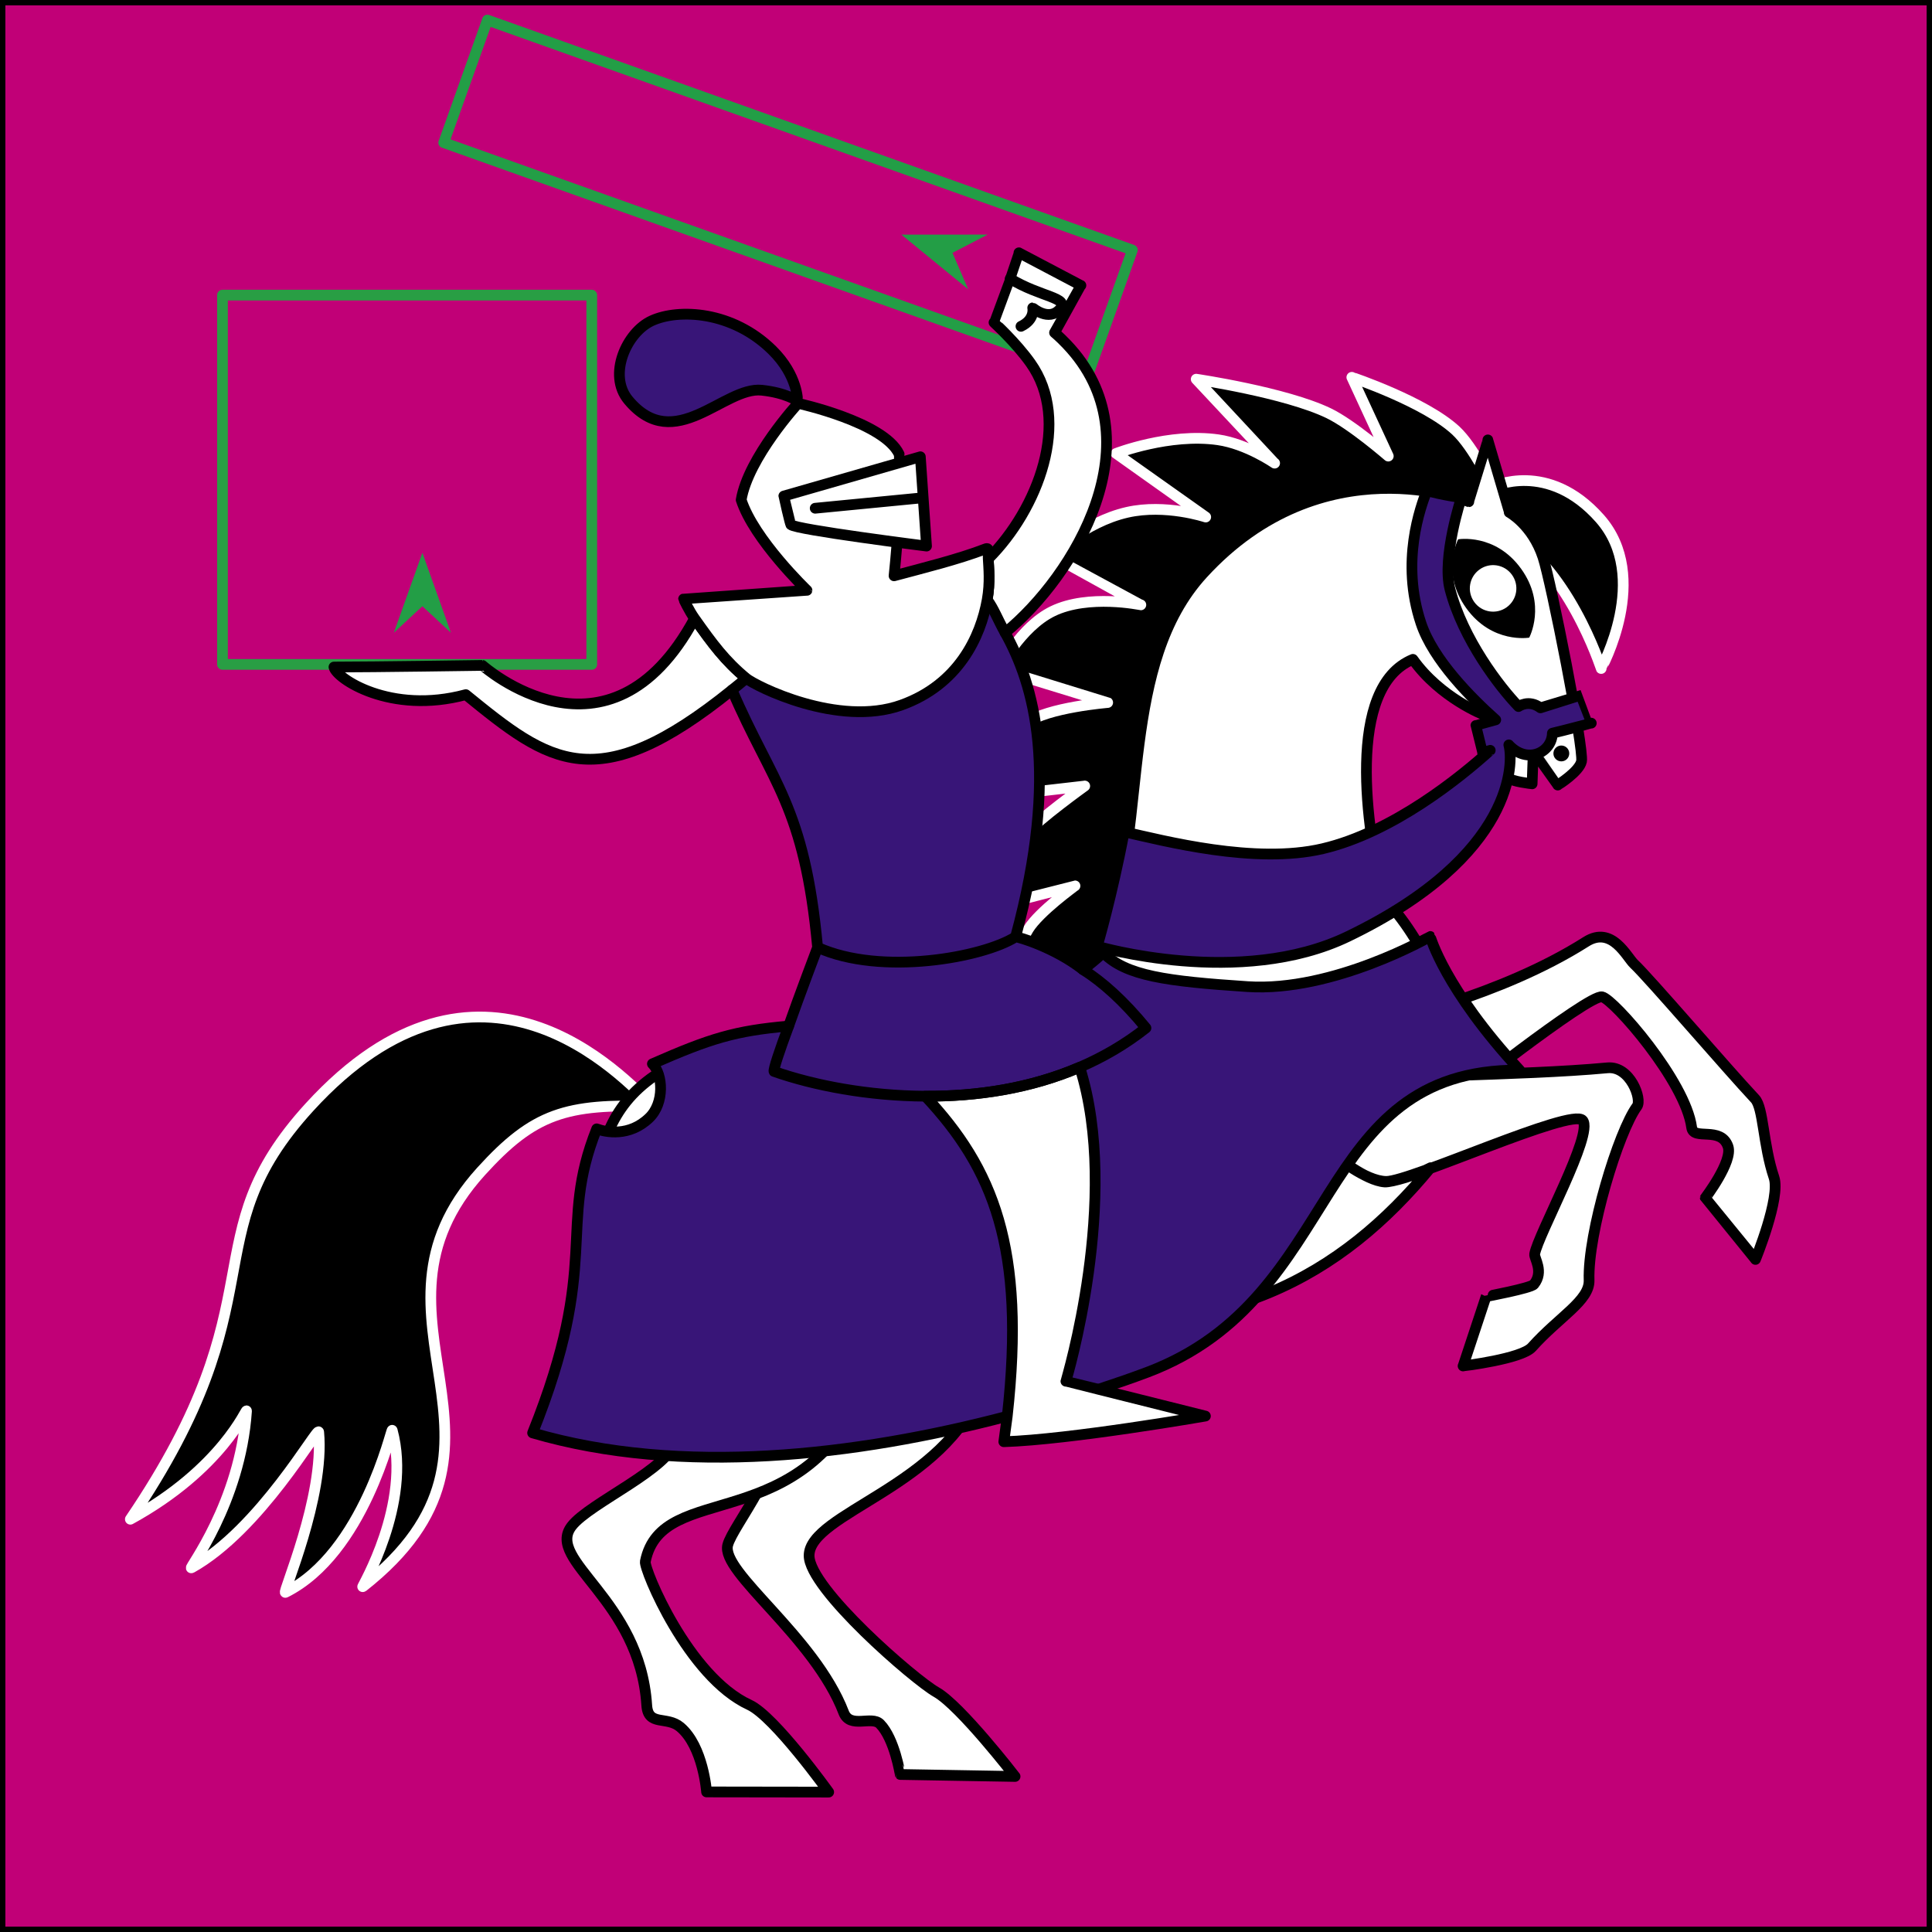 <?xml version="1.0" encoding="utf-8"?>
<!-- Generator: Moho 12.5 build 22414 -->
<!DOCTYPE svg PUBLIC "-//W3C//DTD SVG 1.1//EN" "http://www.w3.org/Graphics/SVG/1.1/DTD/svg11.dtd">
<svg version="1.1" id="Frame_0" xmlns="http://www.w3.org/2000/svg" xmlns:xlink="http://www.w3.org/1999/xlink" width="720px" height="720px">
<rect width="100%" height="100%" fill="#808080" stroke="none"/>
<g id="BG_square">
<g id="square_BG_2">
<clipPath id="B16F0F73-45DE-4818-B5AD-8C6173D38F2B">
<path fill="#c10077" fill-rule="evenodd" stroke="none" d="M 0.000 0.000 C 0.072 0.000 719.928 0.000 720.000 0.000 C 720.000 0.072 720.000 719.928 720.000 720.000 C 719.928 720.000 0.072 720.000 0.000 720.000 C 0.000 719.928 0.000 0.072 0.000 0.000 Z"/>
</clipPath>
<path fill="#c10077" fill-rule="evenodd" stroke="#000000" stroke-width="4" stroke-linecap="round" stroke-linejoin="round" d="M 0.000 0.000 C 0.072 0.000 719.928 0.000 720.000 0.000 C 720.000 0.072 720.000 719.928 720.000 720.000 C 719.928 720.000 0.072 720.000 0.000 720.000 C 0.000 719.928 0.000 0.072 0.000 0.000 Z"/>
</g>
</g>
<g id="knight_1_2">
<g id="horse_rearing">
<path fill="#000000" fill-rule="evenodd" stroke="#ffffff" stroke-width="4" stroke-linecap="round" stroke-linejoin="round" d="M 179.303 436.530 C 199.003 414.822 210.991 411.279 243.345 412.308 C 232.175 401.131 178.748 343.114 115.294 412.636 C 70.864 461.314 104.942 483.092 48.578 566.169 C 82.892 547.376 91.958 524.489 91.868 525.832 C 89.572 560.112 69.951 585.067 71.342 584.291 C 97.002 569.993 118.540 531.287 118.766 533.679 C 121.054 557.866 105.038 594.101 106.369 593.435 C 135.680 578.764 145.895 532.033 146.167 533.043 C 153.594 560.533 134.584 591.813 135.166 591.355 C 203.009 538.025 129.313 491.614 179.303 436.530 M 464.307 213.403 C 502.333 170.438 554.473 195.102 559.034 197.355 C 584.126 209.746 596.706 249.125 596.709 249.130 C 596.709 249.124 615.516 215.059 596.241 193.248 C 576.885 171.345 556.228 181.404 556.224 181.403 C 556.222 181.401 549.197 166.608 542.535 160.439 C 530.954 149.716 503.794 140.616 503.791 140.614 C 503.792 140.617 517.372 169.969 517.373 169.972 C 517.371 169.970 503.816 158.164 495.140 153.987 C 478.997 146.216 445.798 141.316 445.793 141.315 C 445.796 141.318 475.010 172.597 475.013 172.600 C 475.011 172.599 464.733 165.448 453.970 163.895 C 435.834 161.280 415.941 168.992 415.938 168.993 C 415.941 168.995 449.330 192.679 449.334 192.682 C 449.331 192.681 434.387 187.683 420.084 190.924 C 404.080 194.550 391.509 206.993 391.506 206.995 C 391.510 206.996 425.158 225.408 425.162 225.409 C 425.158 225.410 405.677 221.292 392.291 227.794 C 380.336 233.602 372.278 249.376 372.276 249.378 C 372.280 249.379 412.798 261.810 412.802 261.812 C 412.799 261.812 390.424 263.636 382.644 269.358 C 374.459 275.379 365.734 297.346 365.732 297.349 C 365.736 297.349 404.244 292.921 404.248 292.920 C 404.245 292.922 386.699 305.534 382.486 310.679 C 377.784 316.422 367.971 338.462 367.970 338.465 C 367.973 338.464 400.613 330.138 400.616 330.138 C 400.614 330.139 387.266 339.739 383.256 346.243 C 375.698 358.499 372.395 389.519 372.394 389.523 C 372.400 389.521 429.366 364.304 429.372 364.302 C 429.376 364.287 407.743 277.314 464.307 213.403 Z"/>
<path fill="#ffffff" fill-rule="evenodd" stroke="#000000" stroke-width="4" stroke-linecap="round" stroke-linejoin="round" d="M 257.065 465.916 C 255.605 429.980 353.265 396.621 375.110 466.313 C 377.014 472.386 374.170 493.438 365.666 517.225 C 352.593 553.791 301.518 563.907 301.529 579.744 C 301.538 592.042 340.731 625.961 348.956 630.611 C 357.930 635.685 378.284 662.030 378.287 662.033 C 378.283 662.033 335.481 661.294 335.477 661.294 C 335.476 661.293 333.393 647.977 327.968 642.469 C 324.818 639.269 316.796 644.395 314.423 638.209 C 303.524 609.796 268.538 585.969 271.204 575.772 C 273.127 568.415 292.711 545.845 291.767 525.443 C 291.073 510.453 258.185 493.488 257.065 465.916 M 513.532 412.773 C 513.532 412.770 516.757 380.352 516.757 380.349 C 516.764 380.346 558.823 371.421 591.044 350.975 C 600.762 344.809 606.200 356.650 609.001 359.266 C 614.566 364.465 643.711 398.464 654.047 409.490 C 657.220 412.876 657.002 426.562 661.120 438.813 C 663.652 446.345 654.213 469.353 654.212 469.356 C 654.211 469.354 635.496 446.428 635.494 446.425 C 635.495 446.424 645.906 432.810 643.975 427.243 C 641.315 419.578 631.094 425.175 630.440 420.213 C 628.159 402.917 601.332 372.341 597.049 371.493 C 591.953 370.484 539.620 411.978 539.615 411.982 C 539.612 411.983 513.534 412.773 513.532 412.773 Z"/>
<path fill="#ffffff" fill-rule="evenodd" stroke="none" d="M 599.060 397.951 C 582.618 399.488 561.091 400.166 542.420 400.817 C 542.579 375.482 530.258 349.834 515.489 334.388 C 509.254 309.111 501.414 256.019 526.550 245.725 C 536.803 260.135 553.066 266.412 553.069 266.414 C 553.070 266.417 558.134 277.708 562.416 289.882 C 562.877 291.191 570.977 292.110 570.978 292.110 C 570.978 292.109 571.417 279.762 571.417 279.761 C 571.418 279.762 580.538 292.564 580.538 292.566 C 580.539 292.565 588.598 287.551 589.385 283.709 C 590.347 279.011 578.057 216.846 575.012 207.624 C 571.038 195.590 562.444 190.935 562.442 190.934 C 562.442 190.931 554.485 163.944 554.484 163.942 C 554.484 163.944 547.382 186.975 547.382 186.978 C 547.372 186.980 493.046 164.899 448.260 213.813 C 417.453 247.459 427.463 304.304 413.238 347.398 C 401.281 383.620 347.067 379.023 298.278 384.504 C 223.297 392.928 220.781 425.107 221.749 465.467 C 222.776 508.283 256.514 509.339 251.872 536.482 C 250.040 547.195 219.654 560.081 213.016 568.761 C 203.160 581.648 238.461 595.800 241.023 635.517 C 241.537 643.487 248.491 639.375 253.536 643.640 C 262.109 650.886 263.317 667.795 263.318 667.798 C 263.322 667.798 308.823 667.863 308.827 667.863 C 308.824 667.859 288.629 639.649 279.272 635.350 C 256.486 624.879 239.921 584.784 240.488 581.939 C 246.702 550.803 299.707 574.284 323.853 514.454 C 335.972 484.425 331.327 447.909 331.328 447.902 C 331.328 447.906 333.784 480.211 332.223 486.426 C 340.361 481.916 350.527 486.193 382.729 490.656 C 455.957 500.802 499.989 475.384 533.160 435.167 C 528.400 437.711 518.578 440.657 516.041 440.484 C 508.926 439.998 497.832 430.823 497.830 430.822 C 497.832 430.823 508.685 440.194 516.606 440.284 C 525.554 440.385 585.824 412.694 589.816 417.527 C 593.993 422.583 573.112 460.157 571.922 467.359 C 571.669 468.893 575.491 473.864 571.645 478.639 C 570.504 480.057 553.811 483.191 553.810 483.192 C 553.809 483.194 545.249 509.053 545.248 509.056 C 545.251 509.055 566.998 506.435 570.888 502.080 C 581.041 490.714 592.448 484.728 592.205 477.090 C 591.649 459.591 603.172 421.637 610.069 412.313 C 612.042 409.646 607.526 397.160 599.060 397.951 Z"/>
<path fill="none" stroke="#000000" stroke-width="4" stroke-linecap="round" stroke-linejoin="round" d="M 542.420 400.817 C 527.101 401.291 513.838 401.685 506.962 401.512 M 599.060 397.951 C 582.618 399.488 561.091 400.166 542.420 400.817 C 542.579 375.482 530.258 349.834 515.489 334.388 C 509.254 309.111 501.414 256.019 526.550 245.725 C 536.803 260.135 553.066 266.412 553.069 266.414 C 553.070 266.417 558.134 277.708 562.416 289.882 C 562.877 291.191 570.977 292.110 570.978 292.110 C 570.978 292.109 571.417 279.762 571.417 279.761 C 571.418 279.762 580.538 292.564 580.538 292.566 C 580.539 292.565 588.598 287.551 589.385 283.709 C 590.347 279.011 578.057 216.846 575.012 207.624 C 571.038 195.590 562.444 190.935 562.442 190.934 C 562.442 190.931 554.485 163.944 554.484 163.942 C 554.484 163.944 547.382 186.975 547.382 186.978 C 547.372 186.980 493.046 164.899 448.260 213.813 C 417.453 247.459 427.463 304.304 413.238 347.398 C 401.281 383.620 347.067 379.023 298.278 384.504 C 223.297 392.928 220.781 425.107 221.749 465.467 C 222.776 508.283 256.514 509.339 251.872 536.482 C 250.040 547.195 219.654 560.081 213.016 568.761 C 203.160 581.648 238.461 595.800 241.023 635.517 C 241.537 643.487 248.491 639.375 253.536 643.640 C 262.109 650.886 263.317 667.795 263.318 667.798 C 263.322 667.798 308.823 667.863 308.827 667.863 C 308.824 667.859 288.629 639.649 279.272 635.350 C 256.486 624.879 239.921 584.784 240.488 581.939 C 246.702 550.803 299.707 574.284 323.853 514.454 C 335.972 484.425 331.327 447.909 331.328 447.902 C 331.328 447.906 333.784 480.211 332.223 486.426 C 340.361 481.916 350.527 486.193 382.729 490.656 C 455.957 500.802 499.989 475.384 533.160 435.167 C 528.400 437.711 518.578 440.657 516.041 440.484 C 508.926 439.998 497.832 430.823 497.830 430.822 C 497.832 430.823 508.685 440.194 516.606 440.284 C 525.554 440.385 585.824 412.694 589.816 417.527 C 593.993 422.583 573.112 460.157 571.922 467.359 C 571.669 468.893 575.491 473.864 571.645 478.639 C 570.504 480.057 553.811 483.191 553.810 483.192 C 553.809 483.194 545.249 509.053 545.248 509.056 C 545.251 509.055 566.998 506.435 570.888 502.080 C 581.041 490.714 592.448 484.728 592.205 477.090 C 591.649 459.591 603.172 421.637 610.069 412.313 C 612.042 409.646 607.526 397.160 599.060 397.951 "/>
<path fill="#000000" fill-rule="evenodd" stroke="none" d="M 561.510 226.300 C 565.398 223.490 566.268 218.088 563.459 214.200 C 560.650 210.312 555.247 209.441 551.359 212.251 C 547.471 215.060 546.601 220.463 549.410 224.351 C 552.219 228.239 557.622 229.109 561.510 226.300 M 569.893 237.633 C 569.892 237.630 576.493 225.276 566.856 211.939 C 557.219 198.602 543.417 200.990 543.415 200.989 C 543.415 200.992 536.816 213.345 546.453 226.682 C 556.090 240.019 569.890 237.632 569.893 237.633 M 584.778 281.259 C 585.038 279.646 583.946 278.135 582.333 277.875 C 580.720 277.615 579.209 278.707 578.949 280.320 C 578.689 281.933 579.781 283.444 581.394 283.704 C 583.007 283.964 584.518 282.872 584.778 281.259 Z"/>
</g>
<g id="specs">
<path fill="#239e46" fill-rule="evenodd" stroke="none" d="M 335.920 87.439 C 335.922 87.441 360.806 107.794 360.809 107.796 C 360.808 107.794 354.964 94.231 354.963 94.230 C 354.965 94.229 368.072 87.424 368.073 87.424 C 368.070 87.424 335.923 87.439 335.920 87.439 Z"/>
<path fill="none" stroke="#239e46" stroke-width="4" stroke-linecap="round" stroke-linejoin="round" d="M 165.358 53.148 C 165.360 53.144 181.643 7.481 181.645 7.476 C 181.669 7.485 421.983 93.179 422.007 93.187 C 422.005 93.192 405.722 138.855 405.721 138.859 C 405.697 138.851 165.382 53.157 165.358 53.148 "/>
<path fill="#239e46" fill-rule="evenodd" stroke="none" d="M 157.409 206.009 C 157.408 206.012 146.763 235.818 146.762 235.821 C 146.763 235.820 157.408 225.916 157.409 225.915 C 157.410 225.916 168.055 235.820 168.056 235.821 C 168.055 235.818 157.410 206.012 157.409 206.009 Z"/>
<path fill="none" stroke="#299e44" stroke-width="4" stroke-linecap="round" stroke-linejoin="round" d="M 82.911 247.601 C 82.911 247.588 82.911 109.993 82.911 109.979 C 82.925 109.979 220.519 109.979 220.533 109.979 C 220.533 109.993 220.533 247.588 220.533 247.601 C 220.519 247.601 82.925 247.601 82.911 247.601 "/>
</g>
<g id="mask">
<path fill="#381578" fill-rule="evenodd" stroke="none" d="M 278.100 252.796 C 276.458 254.173 274.645 255.660 272.800 257.135 C 287.737 291.995 299.812 300.166 304.696 353.059 C 328.358 363.788 366.402 356.834 378.482 349.147 C 395.106 287.795 385.271 254.938 374.571 235.777 C 371.677 230.597 370.457 226.986 367.902 223.520 C 365.452 237.278 357.237 255.092 335.941 262.747 C 312.408 271.206 278.100 252.796 278.100 252.796 Z"/>
<path fill="none" stroke="#381578" stroke-width="1" stroke-linecap="butt" stroke-linejoin="round" d="M 378.482 349.147 C 366.402 356.834 328.358 363.788 304.696 353.059 "/>
<path fill="#381578" fill-rule="evenodd" stroke="none" d="M 378.482 349.147 C 366.402 356.834 328.358 363.788 304.696 353.059 C 304.695 353.062 297.628 371.735 293.902 382.386 C 290.618 391.233 288.110 398.689 288.461 399.297 C 303.491 404.553 323.588 408.398 344.833 408.518 C 363.901 408.626 383.888 405.679 402.383 397.727 C 411.021 394.013 419.333 389.207 427.061 383.110 C 418.766 372.993 410.833 365.896 403.602 361.358 C 392.974 353.040 379.402 349.108 378.482 349.147 Z"/>
<path fill="none" stroke="#381578" stroke-width="1" stroke-linecap="butt" stroke-linejoin="round" d="M 344.833 408.518 C 323.588 408.398 303.491 404.553 288.461 399.297 "/>
<path fill="none" stroke="#381578" stroke-width="1" stroke-linecap="butt" stroke-linejoin="round" d="M 288.461 399.297 C 288.110 398.689 290.618 391.233 293.902 382.386 "/>
<path fill="#381578" fill-rule="evenodd" stroke="none" d="M 198.491 534.002 C 253.777 550.167 319.034 542.620 375.369 527.804 C 382.397 464.733 370.010 435.422 344.833 408.518 C 323.588 408.398 303.491 404.553 288.461 399.297 C 288.110 398.689 290.618 391.233 293.902 382.386 C 273.915 384.143 264.780 386.962 243.136 396.460 C 247.105 400.389 247.672 411.076 241.954 416.589 C 234.540 423.739 225.751 421.954 222.377 420.694 C 207.628 457.767 224.160 470.055 198.491 534.002 Z"/>
<path fill="none" stroke="#381578" stroke-width="1" stroke-linecap="butt" stroke-linejoin="round" d="M 403.602 361.358 C 410.833 365.896 418.766 372.993 427.061 383.110 "/>
<path fill="none" stroke="#381578" stroke-width="1" stroke-linecap="butt" stroke-linejoin="round" d="M 427.061 383.110 C 419.333 389.207 411.021 394.013 402.383 397.727 "/>
<path fill="#381578" fill-rule="evenodd" stroke="none" d="M 411.166 355.051 C 408.570 357.400 406.029 359.508 403.602 361.358 C 410.833 365.896 418.766 372.993 427.061 383.110 C 419.333 389.207 411.021 394.013 402.383 397.727 C 417.850 446.482 397.233 514.735 397.232 514.746 C 397.233 514.746 409.368 517.749 409.368 517.749 C 412.453 516.715 421.706 513.613 427.589 511.391 C 501.504 483.476 488.215 398.350 566.332 398.779 C 538.333 368.471 533.010 349.002 533.006 348.997 C 533.000 348.999 496.887 369.815 464.891 367.685 C 434.717 365.676 419.496 363.656 411.166 355.051 Z"/>
<path fill="#381578" fill-rule="evenodd" stroke="none" d="M 529.568 232.283 C 534.157 246.023 548.407 260.232 557.413 268.261 C 554.433 269.100 550.024 270.365 550.023 270.365 C 550.023 270.366 552.513 280.452 552.513 280.453 C 552.514 280.452 554.092 280.026 555.365 279.628 C 544.419 289.512 519.165 310.124 492.937 316.283 C 467.618 322.229 433.714 313.302 418.942 310.001 C 414.506 333.564 408.917 352.640 408.916 352.644 C 408.925 352.644 462.237 368.357 502.407 348.968 C 565.065 318.726 563.989 283.668 562.298 277.599 C 566.217 283.683 578.351 280.488 578.528 273.241 C 583.299 272.126 593.020 269.497 593.021 269.497 C 593.021 269.496 589.039 259.174 589.038 259.174 C 589.036 259.174 582.212 261.280 574.086 263.791 C 569.708 260.515 565.906 263.304 565.906 263.304 C 558.846 256.000 545.208 238.202 540.367 219.596 C 537.289 207.768 544.618 185.466 544.618 185.462 C 544.617 185.462 537.163 184.444 531.750 182.822 C 529.357 189.065 521.885 209.281 529.568 232.283 Z"/>
<path fill="#381578" fill-rule="evenodd" stroke="none" d="M 297.246 149.452 C 297.245 149.450 297.449 140.002 287.788 130.480 C 272.954 115.858 252.952 114.951 242.915 119.521 C 233.504 123.805 226.349 139.739 234.174 149.116 C 251.409 169.771 269.816 143.942 283.887 145.421 C 292.948 146.373 297.245 149.452 297.246 149.452 Z"/>
</g>
<g id="knight">
<path fill="none" stroke="#000000" stroke-width="4" stroke-linecap="round" stroke-linejoin="round" d="M 293.902 382.386 C 273.915 384.143 264.780 386.962 243.136 396.460 C 247.105 400.389 247.672 411.076 241.954 416.589 C 234.540 423.739 225.751 421.954 222.377 420.694 C 207.628 457.767 224.160 470.055 198.491 534.002 C 253.777 550.167 319.034 542.620 375.369 527.804 "/>
<path fill="none" stroke="#000000" stroke-width="4" stroke-linecap="round" stroke-linejoin="round" d="M 409.368 517.749 C 415.603 515.694 421.706 513.613 427.589 511.391 C 501.504 483.476 488.215 398.350 566.332 398.779 C 538.333 368.471 533.010 349.002 533.006 348.997 C 533.000 348.999 496.887 369.815 464.891 367.685 C 434.717 365.676 419.496 363.656 411.166 355.051 C 408.570 357.400 406.029 359.508 403.602 361.358 "/>
<path fill="#ffffff" fill-rule="evenodd" stroke="#000000" stroke-width="4" stroke-linecap="round" stroke-linejoin="round" d="M 179.802 247.979 C 179.810 247.978 226.754 289.925 258.849 230.500 C 265.636 240.083 270.249 246.303 278.100 252.796 C 276.458 254.173 274.850 255.497 272.800 257.135 C 222.301 297.858 204.625 284.151 173.593 258.875 C 145.421 266.469 125.224 252.726 124.456 248.585 C 139.329 248.572 179.797 247.979 179.802 247.979 Z"/>
<path fill="#ffffff" fill-rule="evenodd" stroke="#000000" stroke-width="4" stroke-linecap="round" stroke-linejoin="round" d="M 384.053 135.299 C 399.406 156.876 386.858 189.739 368.294 208.272 C 368.454 211.528 369.055 217.045 367.902 223.520 C 370.457 226.986 371.677 230.597 374.571 235.777 C 400.223 214.881 431.423 163.792 397.510 128.255 C 394.750 125.362 393.002 123.965 393.002 123.965 C 393.003 123.963 402.820 106.367 402.821 106.365 C 402.818 106.364 379.737 94.205 379.734 94.204 C 379.734 94.205 376.481 103.860 376.481 103.861 C 376.480 103.862 370.444 120.192 370.443 120.193 C 370.445 120.195 378.531 127.540 384.053 135.299 Z"/>
<path fill="none" stroke="#000000" stroke-width="4" stroke-linecap="round" stroke-linejoin="round" d="M 376.481 103.861 C 387.656 110.728 398.810 110.892 395.039 115.189 C 390.830 119.985 384.867 114.731 384.866 114.731 C 384.866 114.731 385.856 119.045 380.485 121.613 "/>
<path fill="none" stroke="#ffffff" stroke-width="1" stroke-linecap="butt" stroke-linejoin="round" d="M 368.294 208.272 C 368.454 211.528 369.055 217.045 367.902 223.520 "/>
<path fill="none" stroke="#ffffff" stroke-width="1" stroke-linecap="butt" stroke-linejoin="round" d="M 278.100 252.796 C 270.249 246.303 265.636 240.083 258.849 230.500 "/>
<path fill="#ffffff" fill-rule="evenodd" stroke="#000000" stroke-width="4" stroke-linecap="round" stroke-linejoin="round" d="M 367.330 204.524 C 368.779 203.964 368.173 205.790 368.294 208.272 C 368.454 211.528 369.055 217.045 367.902 223.520 C 365.452 237.278 357.237 255.092 335.941 262.747 C 312.408 271.206 281.578 255.673 278.100 252.796 C 270.249 246.303 265.636 240.083 258.849 230.500 C 256.704 227.473 254.749 223.221 254.749 223.220 C 254.753 223.219 300.732 219.999 300.737 219.998 C 300.738 219.994 280.989 201.080 276.215 186.286 C 278.857 170.510 297.417 150.316 297.419 150.313 C 297.423 150.314 329.446 157.285 335.078 169.244 C 335.077 169.248 336.312 184.602 333.189 214.588 C 344.038 211.669 357.093 208.478 367.330 204.524 Z"/>
<path fill="#ffffff" fill-rule="evenodd" stroke="none" d="M 292.104 184.861 C 292.109 184.860 342.980 170.226 342.985 170.225 C 342.985 170.228 345.288 203.506 345.288 203.509 C 345.283 203.508 296.548 197.372 294.737 195.531 C 294.472 195.262 292.104 184.862 292.104 184.861 Z"/>
<path fill="none" stroke="#000000" stroke-width="4" stroke-linecap="round" stroke-linejoin="round" d="M 303.799 189.406 C 317.198 188.104 330.596 186.802 343.994 185.500 M 294.737 195.531 C 294.472 195.262 292.104 184.862 292.104 184.861 C 292.109 184.860 342.980 170.226 342.985 170.225 C 342.985 170.228 345.288 203.506 345.288 203.509 C 345.283 203.508 296.548 197.372 294.737 195.531 "/>
<path fill="#ffffff" fill-rule="evenodd" stroke="#000000" stroke-width="4" stroke-linecap="round" stroke-linejoin="round" d="M 402.383 397.727 C 383.888 405.679 363.901 408.626 344.833 408.518 C 370.010 435.422 382.397 464.733 375.369 527.804 C 374.995 530.435 374.571 533.812 374.093 537.285 C 398.674 536.534 449.211 527.727 449.218 527.726 C 449.214 527.725 422.532 521.062 409.368 517.749 C 405.203 516.736 397.233 514.746 397.232 514.746 C 397.233 514.735 417.850 446.482 402.383 397.727 Z"/>
<path fill="none" stroke="#000000" stroke-width="4" stroke-linecap="round" stroke-linejoin="round" d="M 374.571 235.777 C 385.271 254.938 395.106 287.795 378.482 349.147 C 366.402 356.834 328.358 363.788 304.696 353.059 C 299.812 300.166 287.737 291.995 272.800 257.135 M 378.482 349.147 C 379.402 349.108 392.974 353.040 403.602 361.358 C 410.833 365.896 418.766 372.993 427.061 383.110 C 419.333 389.207 411.021 394.013 402.383 397.727 C 383.888 405.679 363.901 408.626 344.833 408.518 C 323.588 408.398 303.491 404.553 288.461 399.297 C 288.110 398.689 290.618 391.233 293.902 382.386 C 297.628 371.735 304.695 353.062 304.696 353.059 "/>
<path fill="none" stroke="#000000" stroke-width="4" stroke-linecap="round" stroke-linejoin="round" d="M 574.086 263.791 C 569.708 260.515 565.906 263.304 565.906 263.304 C 558.846 256.000 545.208 238.202 540.367 219.596 C 537.289 207.768 544.618 185.466 544.618 185.462 C 544.617 185.462 537.163 184.444 531.750 182.822 C 529.357 189.065 521.885 209.281 529.568 232.283 C 534.157 246.023 548.407 260.232 557.413 268.261 C 554.433 269.100 550.024 270.365 550.023 270.365 C 550.023 270.366 552.513 280.452 552.513 280.453 C 552.514 280.452 554.092 280.026 555.365 279.628 C 544.419 289.512 519.165 310.124 492.937 316.283 C 467.618 322.229 433.714 313.302 418.942 310.001 C 414.506 333.564 408.917 352.640 408.916 352.644 C 408.925 352.644 462.237 368.357 502.407 348.968 C 565.065 318.726 563.989 283.668 562.298 277.599 C 562.359 277.681 562.368 277.707 562.413 277.755 C 569.191 284.874 578.351 280.488 578.528 273.241 C 583.299 272.126 593.020 269.497 593.021 269.497 C 593.021 269.496 589.039 259.174 589.038 259.174 C 589.036 259.174 582.212 261.280 574.086 263.791 "/>
<path fill="none" stroke="#000000" stroke-width="4" stroke-linecap="round" stroke-linejoin="round" d="M 283.887 145.421 C 292.948 146.373 297.245 149.452 297.246 149.452 C 297.245 149.450 297.449 140.002 287.788 130.480 C 272.954 115.858 252.952 114.951 242.915 119.521 C 233.504 123.805 226.349 139.739 234.174 149.116 C 251.409 169.771 269.816 143.942 283.887 145.421 "/>
</g>
</g>
</svg>
